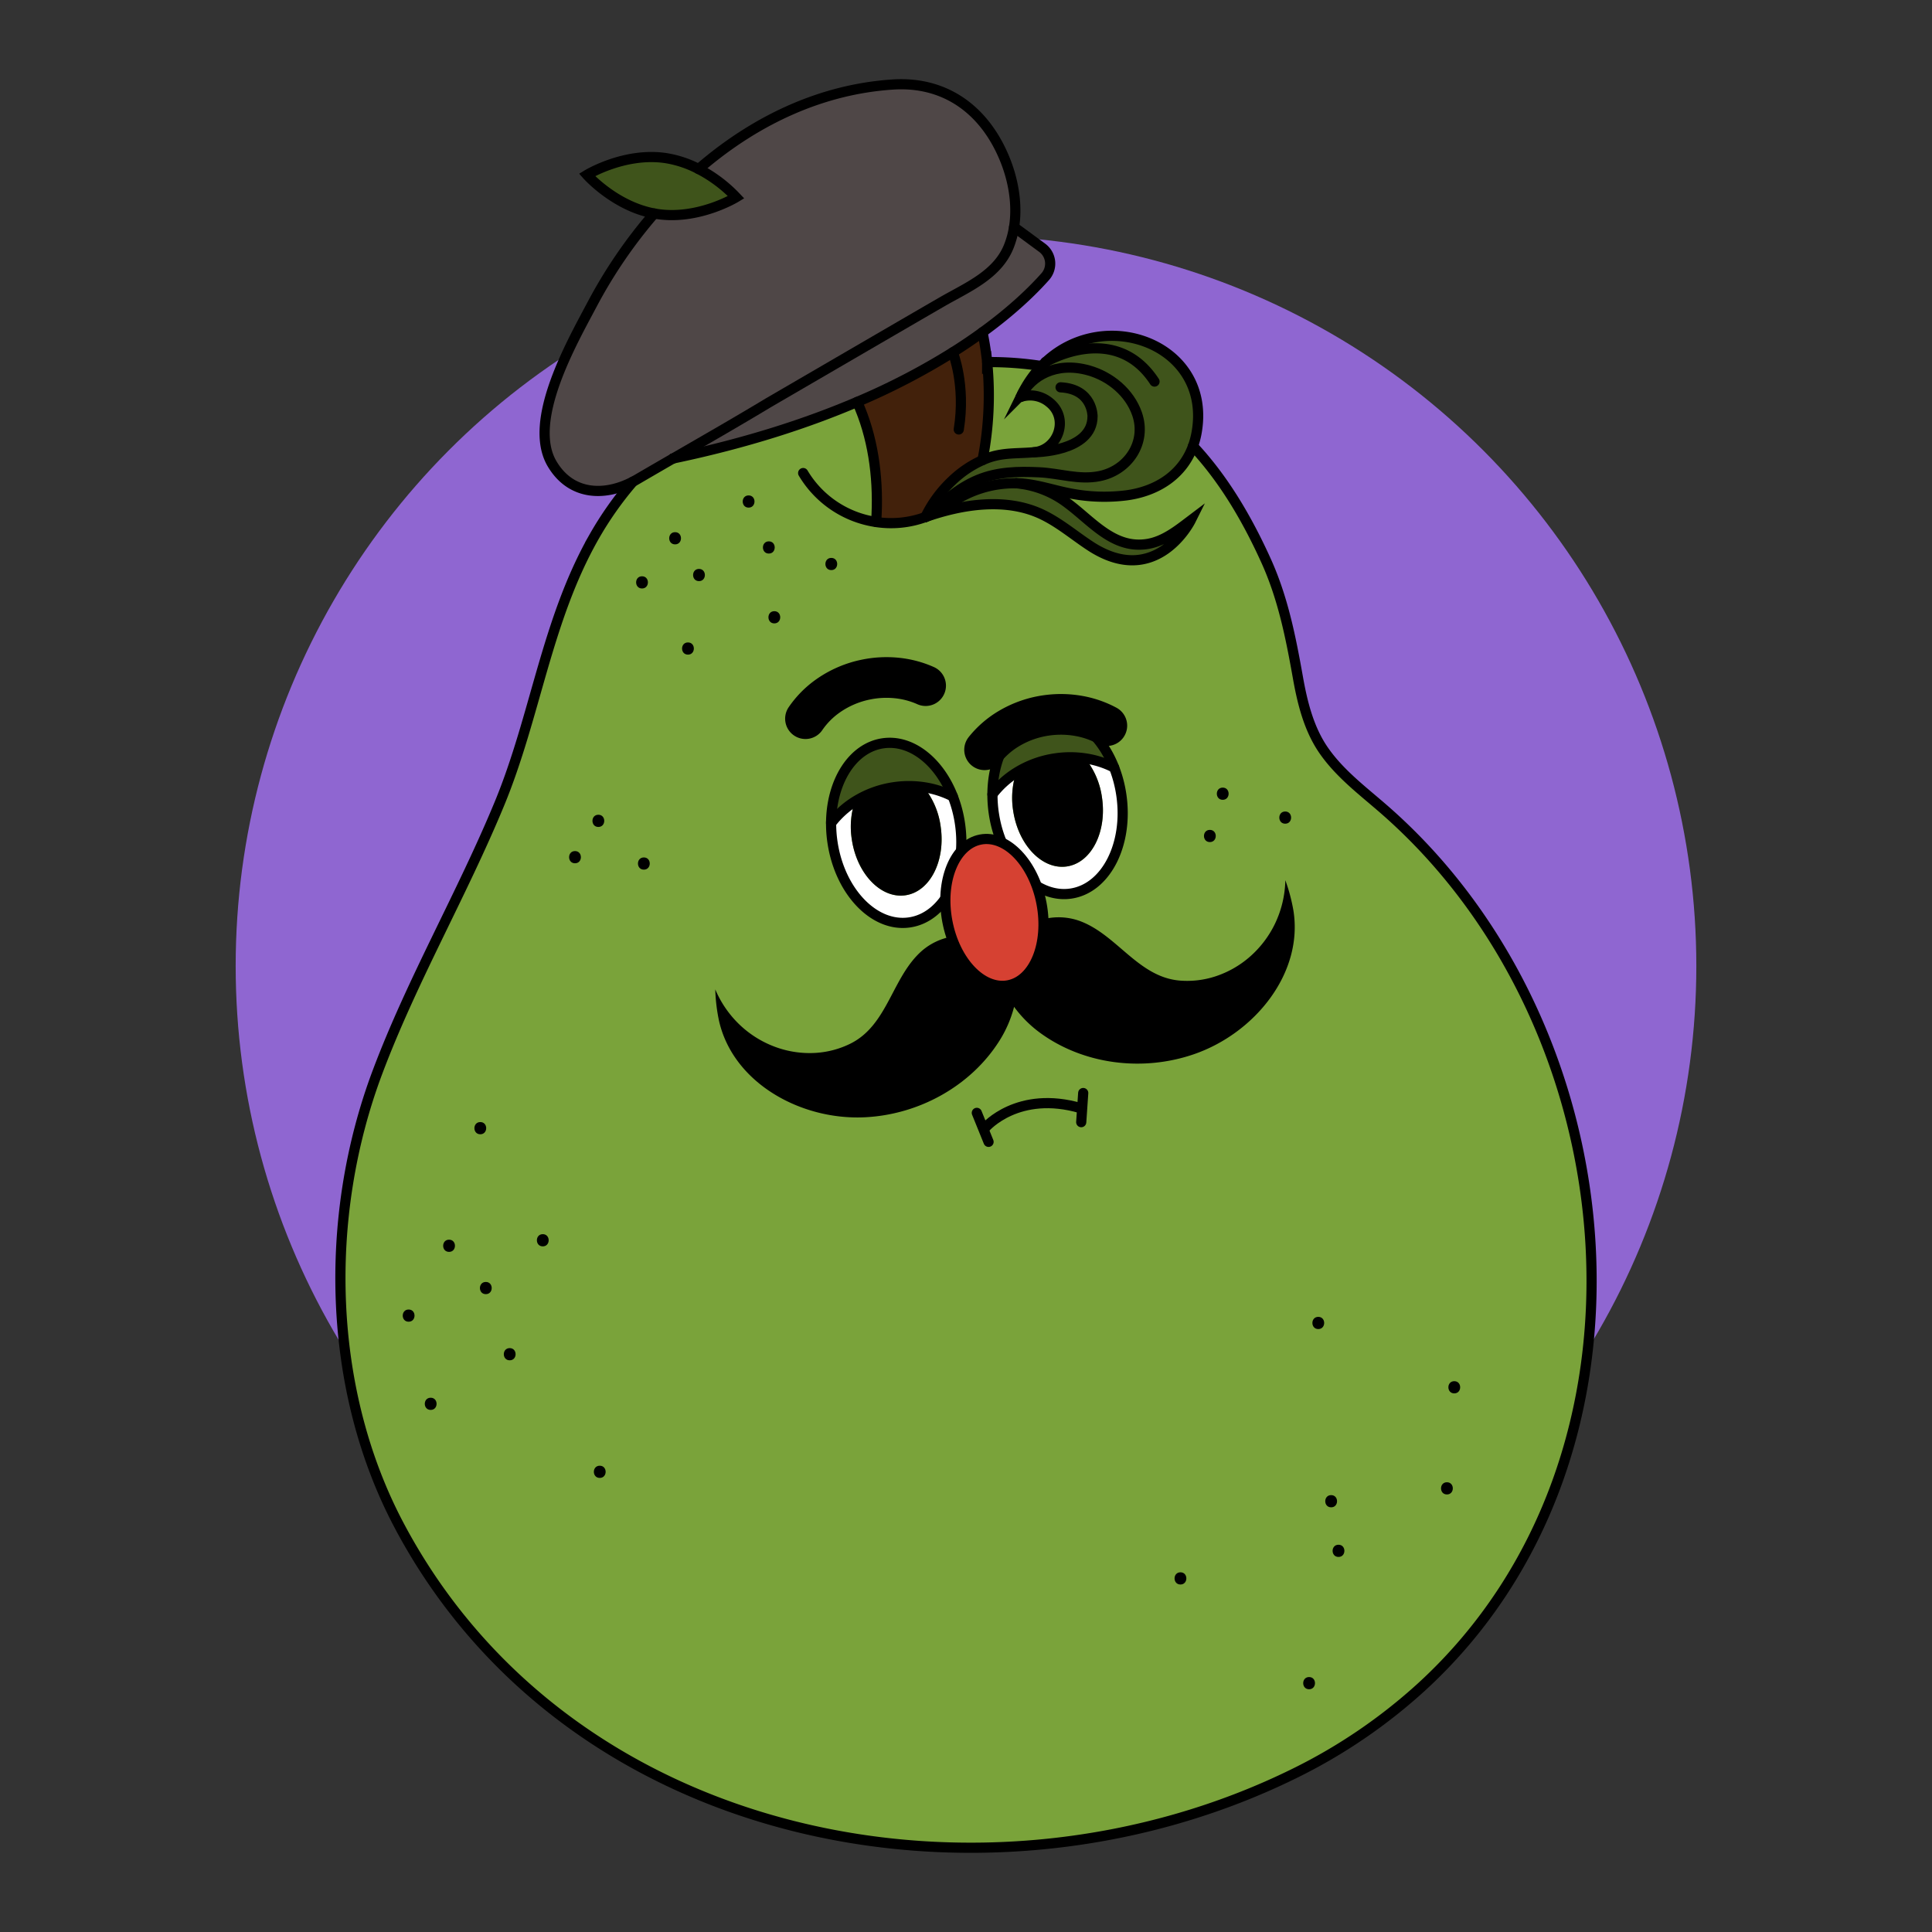 <svg id="pear" xmlns="http://www.w3.org/2000/svg" viewBox="0 0 950 950"><rect x="0" y="0" width="950" height="950" fill="#333333" stroke="none"/><defs><style>.cls-1{fill:#8f66d1;}.cls-2{fill:#7aa33a;}.cls-3{fill:#3f541b;}.cls-4{fill:#4f4747;}.cls-5{fill:#42210b;}.cls-6,.cls-7{fill:none;}.cls-6,.cls-7,.cls-9{stroke:#000;stroke-linecap:round;stroke-miterlimit:10;}.cls-6,.cls-9{stroke-width:5px;}.cls-7{stroke-width:20px;}.cls-8{fill:#fff;}.cls-9{fill:#d64132;}</style></defs><title>alternative_stats</title><circle class="cls-1" cx="475" cy="475" r="359.116"/><path class="cls-2" d="M430.863,256.694a49.008,49.008,0,0,0,24.161-2.447h.007c18.099-6.32,39.791-9.817,57.721-1.11,8.377,4.064,15.534,10.214,23.287,15.299,32.56,21.332,49.41-12.485,49.41-12.485-6.253,4.732-12.933,10.067-20.847,11.456-16.776,2.947-27.446-10.868-39.475-19.833a48.832,48.832,0,0,0-25.403-9.942c.691.007,1.374.037,2.058.081,8.759.536,17.121,3.659,25.734,5.144a86.912,86.912,0,0,0,26.542.691c15.182-2.094,27.49-10.273,32.56-24.168,15.093,16.115,26.579,35.676,35.948,56.376,8.326,18.393,12.11,37.572,15.637,57.375,2.219,12.477,5.379,25.322,12.705,35.889,8.149,11.757,19.818,20.318,30.466,29.68C803.09,505.69,822.291,716.357,699.208,829.308a267.663,267.663,0,0,1-62.504,42.627C485.388,946.601,279.702,907.729,196.204,749.976c-35.294-66.686-37.366-151.551-10.604-222.763,17.033-45.309,41.496-87.327,59.977-132.019,17.783-43.002,23.088-89.899,46.404-131.012a170.501,170.501,0,0,1,19.289-27.372l.007-.007c.654-.331,1.301-.691,1.94-1.065q8.829-5.17,17.702-10.273l.007-.007c36.198-7.569,66.083-17.364,90.567-27.821,7.716,16.975,10.361,36.403,9.553,55.186-.059,1.286-.125,2.572-.184,3.858Z"/><path class="cls-3" d="M514.156,178.016c29.805-27.813,81.933-8.076,74.225,34.772a40.272,40.272,0,0,1-1.764,6.591c-5.07,13.896-17.379,22.074-32.56,24.168a86.912,86.912,0,0,1-26.542-.691c-8.612-1.484-16.975-4.607-25.734-5.144-.683-.044-1.367-.073-2.058-.081h-.007a54.597,54.597,0,0,0-32.744,10.214c-.389.287-.786.558-1.183.83a48.638,48.638,0,0,1-10.758,5.57c8.362-6.871,15.747-14.131,25.954-18.341,9.678-3.983,19.796-4.152,30.084-3.667,9.935.463,19.421,3.909,29.518,1.889,14.109-2.814,23.39-16.526,18.532-30.584-3.637-10.53-13.183-18.415-23.75-21.398-16.592-4.674-28.342,3.277-32.847,11.698a55.757,55.757,0,0,1,9.626-13.851c.647-.676,1.308-1.33,1.977-1.955A.127.127,0,0,0,514.156,178.016Z"/><path class="cls-3" d="M564.602,267.407c7.914-1.389,14.594-6.724,20.847-11.456,0,0-16.85,33.817-49.41,12.485-7.752-5.085-14.91-11.236-23.287-15.299-17.93-8.708-39.622-5.21-57.721,1.11a48.638,48.638,0,0,0,10.758-5.57c.397-.272.794-.544,1.183-.83a54.597,54.597,0,0,1,32.744-10.214h.007a48.832,48.832,0,0,1,25.403,9.942C537.156,256.539,547.826,270.354,564.602,267.407Z"/><path class="cls-3" d="M508.432,222.37c11.867-1.08,17.452-16.541,7.752-24.374a14.902,14.902,0,0,0-14.314-2.814c.213-.448.426-.896.654-1.337,4.504-8.421,16.254-16.372,32.847-11.698,10.567,2.983,20.112,10.868,23.75,21.398,4.857,14.057-4.424,27.769-18.532,30.584-10.097,2.021-19.583-1.426-29.518-1.889-10.288-.485-20.406-.316-30.084,3.667-10.207,4.211-17.592,11.471-25.954,18.341h-.007a60.346,60.346,0,0,1,12.999-17.753,52.373,52.373,0,0,1,15.086-10.221c.661-.294,1.337-.573,2.013-.838C492.964,222.399,500.253,223.119,508.432,222.37Z"/><path class="cls-2" d="M516.184,197.996c9.7,7.833,4.115,23.294-7.752,24.374-8.179.75-15.468.029-23.309,3.064-.676.265-1.352.544-2.013.838v-.007a164.401,164.401,0,0,0,2.293-48.219,165.819,165.819,0,0,1,26.748,1.947,55.757,55.757,0,0,0-9.626,13.851c-.228.441-.441.889-.654,1.337A14.902,14.902,0,0,1,516.184,197.996Z"/><path class="cls-4" d="M512.451,121.831a9.651,9.651,0,0,1,1.528,14.175c-5.776,6.511-15.667,16.321-30.877,27.358-4.409,3.204-9.266,6.511-14.601,9.869a335.027,335.027,0,0,1-47.007,24.404C397.01,208.092,367.125,217.887,330.927,225.456c15.747-9.09,31.531-18.136,47.095-27.519,11.463-6.658,68.236-39.732,85.203-49.527,12.308-7.106,27.225-13.19,32.854-27.336a43.992,43.992,0,0,0,2.55-9.406h.007Z"/><path class="cls-4" d="M494.411,79.093c3.968,10.06,5.952,21.692,4.218,32.575a43.992,43.992,0,0,1-2.55,9.406c-5.629,14.145-20.546,20.23-32.854,27.336-16.967,9.795-73.74,42.87-85.203,49.527-15.564,9.384-31.348,18.429-47.095,27.519l-.007.007q-8.862,5.114-17.702,10.273c-.639.375-1.286.735-1.94,1.065l-.007.007c-14.16,7.422-30.628,6.782-39.813-8.774-12.352-20.928,9.67-59.455,19.649-78.281a239.096,239.096,0,0,1,30.606-44.766c.507.096,1.014.184,1.528.257,20.244,3.035,38.725-8.252,38.725-8.252a69.487,69.487,0,0,0-18.422-13.874c.97-.852,1.925-1.668,2.91-2.484,26.241-21.868,57.699-36.778,92.5-39.071C465.54,39.802,484.851,54.858,494.411,79.093Z"/><path class="cls-5" d="M468.501,173.232c5.335-3.358,10.192-6.665,14.601-9.869.213,1.029.404,2.021.588,2.983q1.091,5.842,1.712,11.691v.007a164.401,164.401,0,0,1-2.293,48.219v.007a52.373,52.373,0,0,0-15.086,10.221,60.346,60.346,0,0,0-12.999,17.753,49.008,49.008,0,0,1-24.161,2.447v-.015c.059-1.286.125-2.572.184-3.858.808-18.782-1.837-38.211-9.553-55.186A335.027,335.027,0,0,0,468.501,173.232Z"/><path class="cls-3" d="M343.544,83.12a69.487,69.487,0,0,1,18.422,13.874s-18.481,11.287-38.725,8.252c-.514-.073-1.021-.162-1.528-.257C302.276,101.395,288.645,85.993,288.645,85.993s18.481-11.287,38.725-8.252A52.666,52.666,0,0,1,343.544,83.12Z"/><path class="cls-6" d="M586.61,219.372l.007.007c15.093,16.115,26.579,35.676,35.948,56.376,8.326,18.393,12.11,37.572,15.637,57.375,2.219,12.477,5.379,25.322,12.705,35.889,8.149,11.757,19.818,20.318,30.466,29.68C803.09,505.69,822.291,716.357,699.208,829.308a267.663,267.663,0,0,1-62.504,42.627C485.388,946.601,279.702,907.729,196.204,749.976c-35.294-66.686-37.366-151.551-10.604-222.763,17.033-45.309,41.496-87.327,59.977-132.019,17.783-43.002,23.088-89.899,46.404-131.012a170.501,170.501,0,0,1,19.289-27.372"/><path class="cls-6" d="M512.15,179.992a165.819,165.819,0,0,0-26.748-1.947H485.395"/><path class="cls-6" d="M483.102,163.363c.213,1.029.404,2.021.588,2.983q1.091,5.842,1.712,11.691v.007a164.401,164.401,0,0,1-2.293,48.219"/><path class="cls-6" d="M421.494,197.635c7.716,16.975,10.361,36.403,9.553,55.186-.059,1.286-.125,2.572-.184,3.858"/><path class="cls-6" d="M502.524,193.844c4.504-8.421,16.254-16.372,32.847-11.698,10.567,2.983,20.112,10.868,23.75,21.398,4.857,14.057-4.424,27.769-18.532,30.584-10.097,2.021-19.583-1.426-29.518-1.889-10.288-.485-20.406-.316-30.084,3.667-10.207,4.211-17.592,11.471-25.954,18.341"/><path class="cls-6" d="M455.025,254.247a60.346,60.346,0,0,1,12.999-17.753,52.373,52.373,0,0,1,15.086-10.221c.661-.294,1.337-.573,2.013-.838,7.841-3.035,15.13-2.315,23.309-3.064,11.867-1.08,17.452-16.541,7.752-24.374a14.902,14.902,0,0,0-14.314-2.814"/><path class="cls-6" d="M455.025,254.247a49.008,49.008,0,0,1-24.161,2.447,50.333,50.333,0,0,1-35.933-24.08"/><path class="cls-6" d="M499.717,237.632a54.597,54.597,0,0,0-32.744,10.214c-.389.287-.786.558-1.183.83a48.638,48.638,0,0,1-10.758,5.57"/><path class="cls-6" d="M514.156,178.016c29.805-27.813,81.933-8.076,74.225,34.772a40.272,40.272,0,0,1-1.764,6.591c-5.07,13.896-17.379,22.074-32.56,24.168a86.912,86.912,0,0,1-26.542-.691c-8.612-1.484-16.975-4.607-25.734-5.144-.683-.044-1.367-.073-2.058-.081"/><path class="cls-6" d="M501.87,195.181c.213-.448.426-.896.654-1.337a55.757,55.757,0,0,1,9.626-13.851c.647-.676,1.308-1.33,1.977-1.955"/><path class="cls-6" d="M455.025,254.247h.007c18.099-6.32,39.791-9.817,57.721-1.11,8.377,4.064,15.534,10.214,23.287,15.299,32.56,21.332,49.41-12.485,49.41-12.485-6.253,4.732-12.933,10.067-20.847,11.456-16.776,2.947-27.446-10.868-39.475-19.833a48.832,48.832,0,0,0-25.403-9.942h-.007"/><path class="cls-6" d="M514.127,178.038a.127.127,0,0,0,.029-.022c1.19-.698,34.324-19.796,53.54,9.604"/><path class="cls-6" d="M508.432,222.37c.14,0,28.791-.022,28.791-17.695,0,0,.154-13.418-15.725-14.219"/><path class="cls-6" d="M330.92,225.463q-8.862,5.114-17.702,10.273c-.639.375-1.286.735-1.94,1.065l-.007.007c-14.16,7.422-30.628,6.782-39.813-8.774-12.352-20.928,9.67-59.455,19.649-78.281a239.096,239.096,0,0,1,30.606-44.766"/><path class="cls-6" d="M343.537,83.127l.007-.007c.97-.852,1.925-1.668,2.91-2.484,26.241-21.868,57.699-36.778,92.5-39.071,26.586-1.764,45.897,13.293,55.457,37.528,3.968,10.06,5.952,21.692,4.218,32.575a43.992,43.992,0,0,1-2.55,9.406c-5.629,14.145-20.546,20.23-32.854,27.336-16.967,9.795-73.74,42.87-85.203,49.527-15.564,9.384-31.348,18.429-47.095,27.519"/><path class="cls-6" d="M498.637,111.668l13.815,10.163a9.651,9.651,0,0,1,1.528,14.175c-5.776,6.511-15.667,16.321-30.877,27.358-4.409,3.204-9.266,6.511-14.601,9.869a335.027,335.027,0,0,1-47.007,24.404C397.01,208.092,367.125,217.887,330.927,225.456l-.007.007"/><path class="cls-6" d="M343.544,83.12a69.487,69.487,0,0,1,18.422,13.874s-18.481,11.287-38.725,8.252c-.514-.073-1.021-.162-1.528-.257C302.276,101.395,288.645,85.993,288.645,85.993s18.481-11.287,38.725-8.252A52.666,52.666,0,0,1,343.544,83.12Z"/><path class="cls-6" d="M468.501,173.232s6.496,15.997,2.939,37.946"/><path class="cls-7" d="M455.142,337.14a46.175,46.175,0,0,0-14.447-3.78,50.161,50.161,0,0,0-14.828.787,49.504,49.504,0,0,0-18.713,8.026,44.299,44.299,0,0,0-11.086,11.207"/><path class="cls-8" d="M551.346,390.66c3.645,24.308-7.429,46.125-24.727,48.719s-34.28-15.02-37.924-39.335a62.34,62.34,0,0,1-.691-9.457A44.299,44.299,0,0,1,499.658,379.968a39.765,39.765,0,0,0-1.47,18.657c2.528,16.952,14.373,29.217,26.439,27.416,12.051-1.808,19.767-17.011,17.232-33.964a38.937,38.937,0,0,0-8.252-19.172,46.186,46.186,0,0,1,14.234,4.527A61.416,61.416,0,0,1,551.346,390.66Z"/><path d="M541.859,392.078c2.535,16.952-5.181,32.156-17.232,33.964-12.066,1.8-23.911-10.464-26.439-27.416a39.765,39.765,0,0,1,1.47-18.657,49.405,49.405,0,0,1,19.106-7.04,50.005,50.005,0,0,1,14.844-.022A38.937,38.937,0,0,1,541.859,392.078Z"/><path class="cls-3" d="M547.841,377.433a46.186,46.186,0,0,0-14.234-4.527,50.005,50.005,0,0,0-14.844.022,49.405,49.405,0,0,0-19.106,7.04,44.299,44.299,0,0,0-11.654,10.618c.081-20.274,10.405-37.006,25.418-39.262C527.39,349.23,541.139,360.297,547.841,377.433Z"/><path class="cls-8" d="M472.014,404.835c3.645,24.315-7.429,46.125-24.727,48.719-17.305,2.594-34.28-15.02-37.924-39.328a61.689,61.689,0,0,1-.691-9.479,44.574,44.574,0,0,1,11.647-10.604,39.776,39.776,0,0,0-1.462,18.657c2.528,16.952,14.366,29.224,26.432,27.416,12.059-1.808,19.774-17.011,17.232-33.956a38.871,38.871,0,0,0-8.245-19.172,46.195,46.195,0,0,1,14.226,4.519h.007A61.416,61.416,0,0,1,472.014,404.835Z"/><path class="cls-3" d="M468.509,391.608h-.007a46.195,46.195,0,0,0-14.226-4.519,50.048,50.048,0,0,0-14.851.015A49.493,49.493,0,0,0,420.319,394.143a44.574,44.574,0,0,0-11.647,10.604c.088-20.274,10.405-36.991,25.418-39.24C448.051,363.413,461.807,374.479,468.509,391.608Z"/><path d="M462.52,406.26c2.543,16.945-5.173,32.149-17.232,33.956-12.066,1.808-23.904-10.464-26.432-27.416a39.776,39.776,0,0,1,1.462-18.657,49.493,49.493,0,0,1,19.106-7.04,50.048,50.048,0,0,1,14.851-.015A38.871,38.871,0,0,1,462.52,406.26Z"/><path class="cls-6" d="M468.509,391.608a61.416,61.416,0,0,1,3.505,13.227c3.645,24.315-7.429,46.125-24.727,48.719-17.305,2.594-34.28-15.02-37.924-39.328a61.689,61.689,0,0,1-.691-9.479c.088-20.274,10.405-36.991,25.418-39.24C448.051,363.413,461.807,374.479,468.509,391.608Z"/><path class="cls-6" d="M547.841,377.433a61.416,61.416,0,0,1,3.505,13.227c3.645,24.308-7.429,46.125-24.727,48.719s-34.28-15.02-37.924-39.335a62.34,62.34,0,0,1-.691-9.457c.081-20.274,10.405-37.006,25.418-39.262C527.39,349.23,541.139,360.297,547.841,377.433Z"/><path class="cls-6" d="M468.501,391.608a46.195,46.195,0,0,0-14.226-4.519,50.048,50.048,0,0,0-14.851.015A49.493,49.493,0,0,0,420.319,394.143a44.574,44.574,0,0,0-11.647,10.604c0,.007,0,.007-.007.015"/><path class="cls-6" d="M547.841,377.433a46.186,46.186,0,0,0-14.234-4.527,50.005,50.005,0,0,0-14.844.022,49.405,49.405,0,0,0-19.106,7.04,44.299,44.299,0,0,0-11.654,10.618"/><path d="M632.025,432.825a51.954,51.954,0,0,1-5.07,21.341A50.87,50.87,0,0,1,614.423,470.582a48.768,48.768,0,0,1-16.759,9.509,44.752,44.752,0,0,1-17.446,2.084c-20.602-1.669-31.005-22.704-49.472-29.381a30.614,30.614,0,0,0-32.201,7.594,25.55,25.55,0,0,0-5.079,7.625,25.557,25.557,0,0,0-7.537-5.209,30.614,30.614,0,0,0-32.729,4.837c-14.695,13.027-16.592,36.417-35.121,45.577a44.754,44.754,0,0,1-16.982,4.507A48.765,48.765,0,0,1,382.013,515.078a50.871,50.871,0,0,1-17.709-10.626,51.959,51.959,0,0,1-12.595-17.959A86.477,86.477,0,0,0,353.5,501.711c6.738,30.509,39.91,49.119,71.506,47.683,26.887-1.222,52.412-15.447,66.387-37.568a58.64,58.64,0,0,0,7.255-16.746,58.64,58.64,0,0,0,12.928,12.882c21.158,15.395,50.132,19.185,75.569,10.39,29.892-10.336,53.844-39.883,48.836-70.723A86.442,86.442,0,0,0,632.025,432.825Z"/><ellipse class="cls-9" cx="488.982" cy="448.651" rx="23.564" ry="36.48" transform="translate(-75.007 98.926) rotate(-10.734)"/><path class="cls-6" d="M484.569,554.381s15.974-18.541,46.957-9.44"/><line class="cls-6" x1="480.32" y1="547.217" x2="486.094" y2="561.471"/><line class="cls-6" x1="532.638" y1="537.462" x2="531.659" y2="551.788"/><path class="cls-7" d="M544.246,356.808a46.175,46.175,0,0,0-14.131-4.829,50.161,50.161,0,0,0-14.845-.302,49.504,49.504,0,0,0-19.252,6.632,44.298,44.298,0,0,0-11.878,10.364"/><path d="M282.738,424.488c3.861,0,3.867-6,0-6-3.861,0-3.867,6,0,6Z"/><path d="M294.221,406.626c3.861,0,3.867-6,0-6-3.861,0-3.867,6,0,6Z"/><path d="M316.596,427.619c3.861,0,3.867-6,0-6-3.861,0-3.867,6,0,6Z"/><path d="M331.958,267.678c3.861,0,3.867-6,0-6-3.861,0-3.867,6,0,6Z"/><path d="M343.705,285.75c3.861,0,3.867-6,0-6-3.861,0-3.867,6,0,6Z"/><path d="M368.103,249.605c3.861,0,3.867-6,0-6-3.861,0-3.867,6,0,6Z"/><path d="M378.043,272.196c3.861,0,3.867-6,0-6-3.861,0-3.867,6,0,6Z"/><path d="M380.753,306.533c3.861,0,3.867-6,0-6-3.861,0-3.867,6,0,6Z"/><path d="M408.766,280.328c3.861,0,3.867-6,0-6-3.861,0-3.867,6,0,6Z"/><path d="M338.283,321.895c3.861,0,3.867-6,0-6-3.861,0-3.867,6,0,6Z"/><path d="M315.692,289.365c3.861,0,3.867-6,0-6-3.861,0-3.867,6,0,6Z"/><path d="M594.912,414.065c3.861,0,3.867-6,0-6-3.861,0-3.867,6,0,6Z"/><path d="M601.238,393.281c3.861,0,3.867-6,0-6-3.861,0-3.867,6,0,6Z"/><path d="M631.961,405.028c3.861,0,3.867-6,0-6-3.861,0-3.867,6,0,6Z"/><path d="M220.812,615.573c3.861,0,3.867-6,0-6-3.861,0-3.867,6,0,6Z"/><path d="M200.932,649.911c3.861,0,3.867-6,0-6-3.861,0-3.867,6,0,6Z"/><path d="M250.631,668.887c3.861,0,3.867-6,0-6-3.861,0-3.867,6,0,6Z"/><path d="M266.897,612.862c3.861,0,3.867-6,0-6-3.861,0-3.867,6,0,6Z"/><path d="M238.884,636.356c3.861,0,3.867-6,0-6-3.861,0-3.867,6,0,6Z"/><path d="M211.776,693.285c3.861,0,3.867-6,0-6-3.861,0-3.867,6,0,6Z"/><path d="M294.909,726.719c3.861,0,3.867-6,0-6-3.861,0-3.867,6,0,6Z"/><path d="M236.174,557.741c3.861,0,3.867-6,0-6-3.861,0-3.867,6,0,6Z"/><path d="M658.166,765.575c3.861,0,3.867-6,0-6-3.861,0-3.867,6,0,6Z"/><path d="M654.552,741.177c3.861,0,3.867-6,0-6-3.861,0-3.867,6,0,6Z"/><path d="M715.095,685.152c3.861,0,3.867-6,0-6-3.861,0-3.867,6,0,6Z"/><path d="M711.48,734.851c3.861,0,3.867-6,0-6-3.861,0-3.867,6,0,6Z"/><path d="M648.226,653.525c3.861,0,3.867-6,0-6-3.861,0-3.867,6,0,6Z"/><path d="M580.454,779.129c3.861,0,3.867-6,0-6-3.861,0-3.867,6,0,6Z"/><path d="M643.708,830.636c3.861,0,3.867-6,0-6-3.861,0-3.867,6,0,6Z"/></svg>